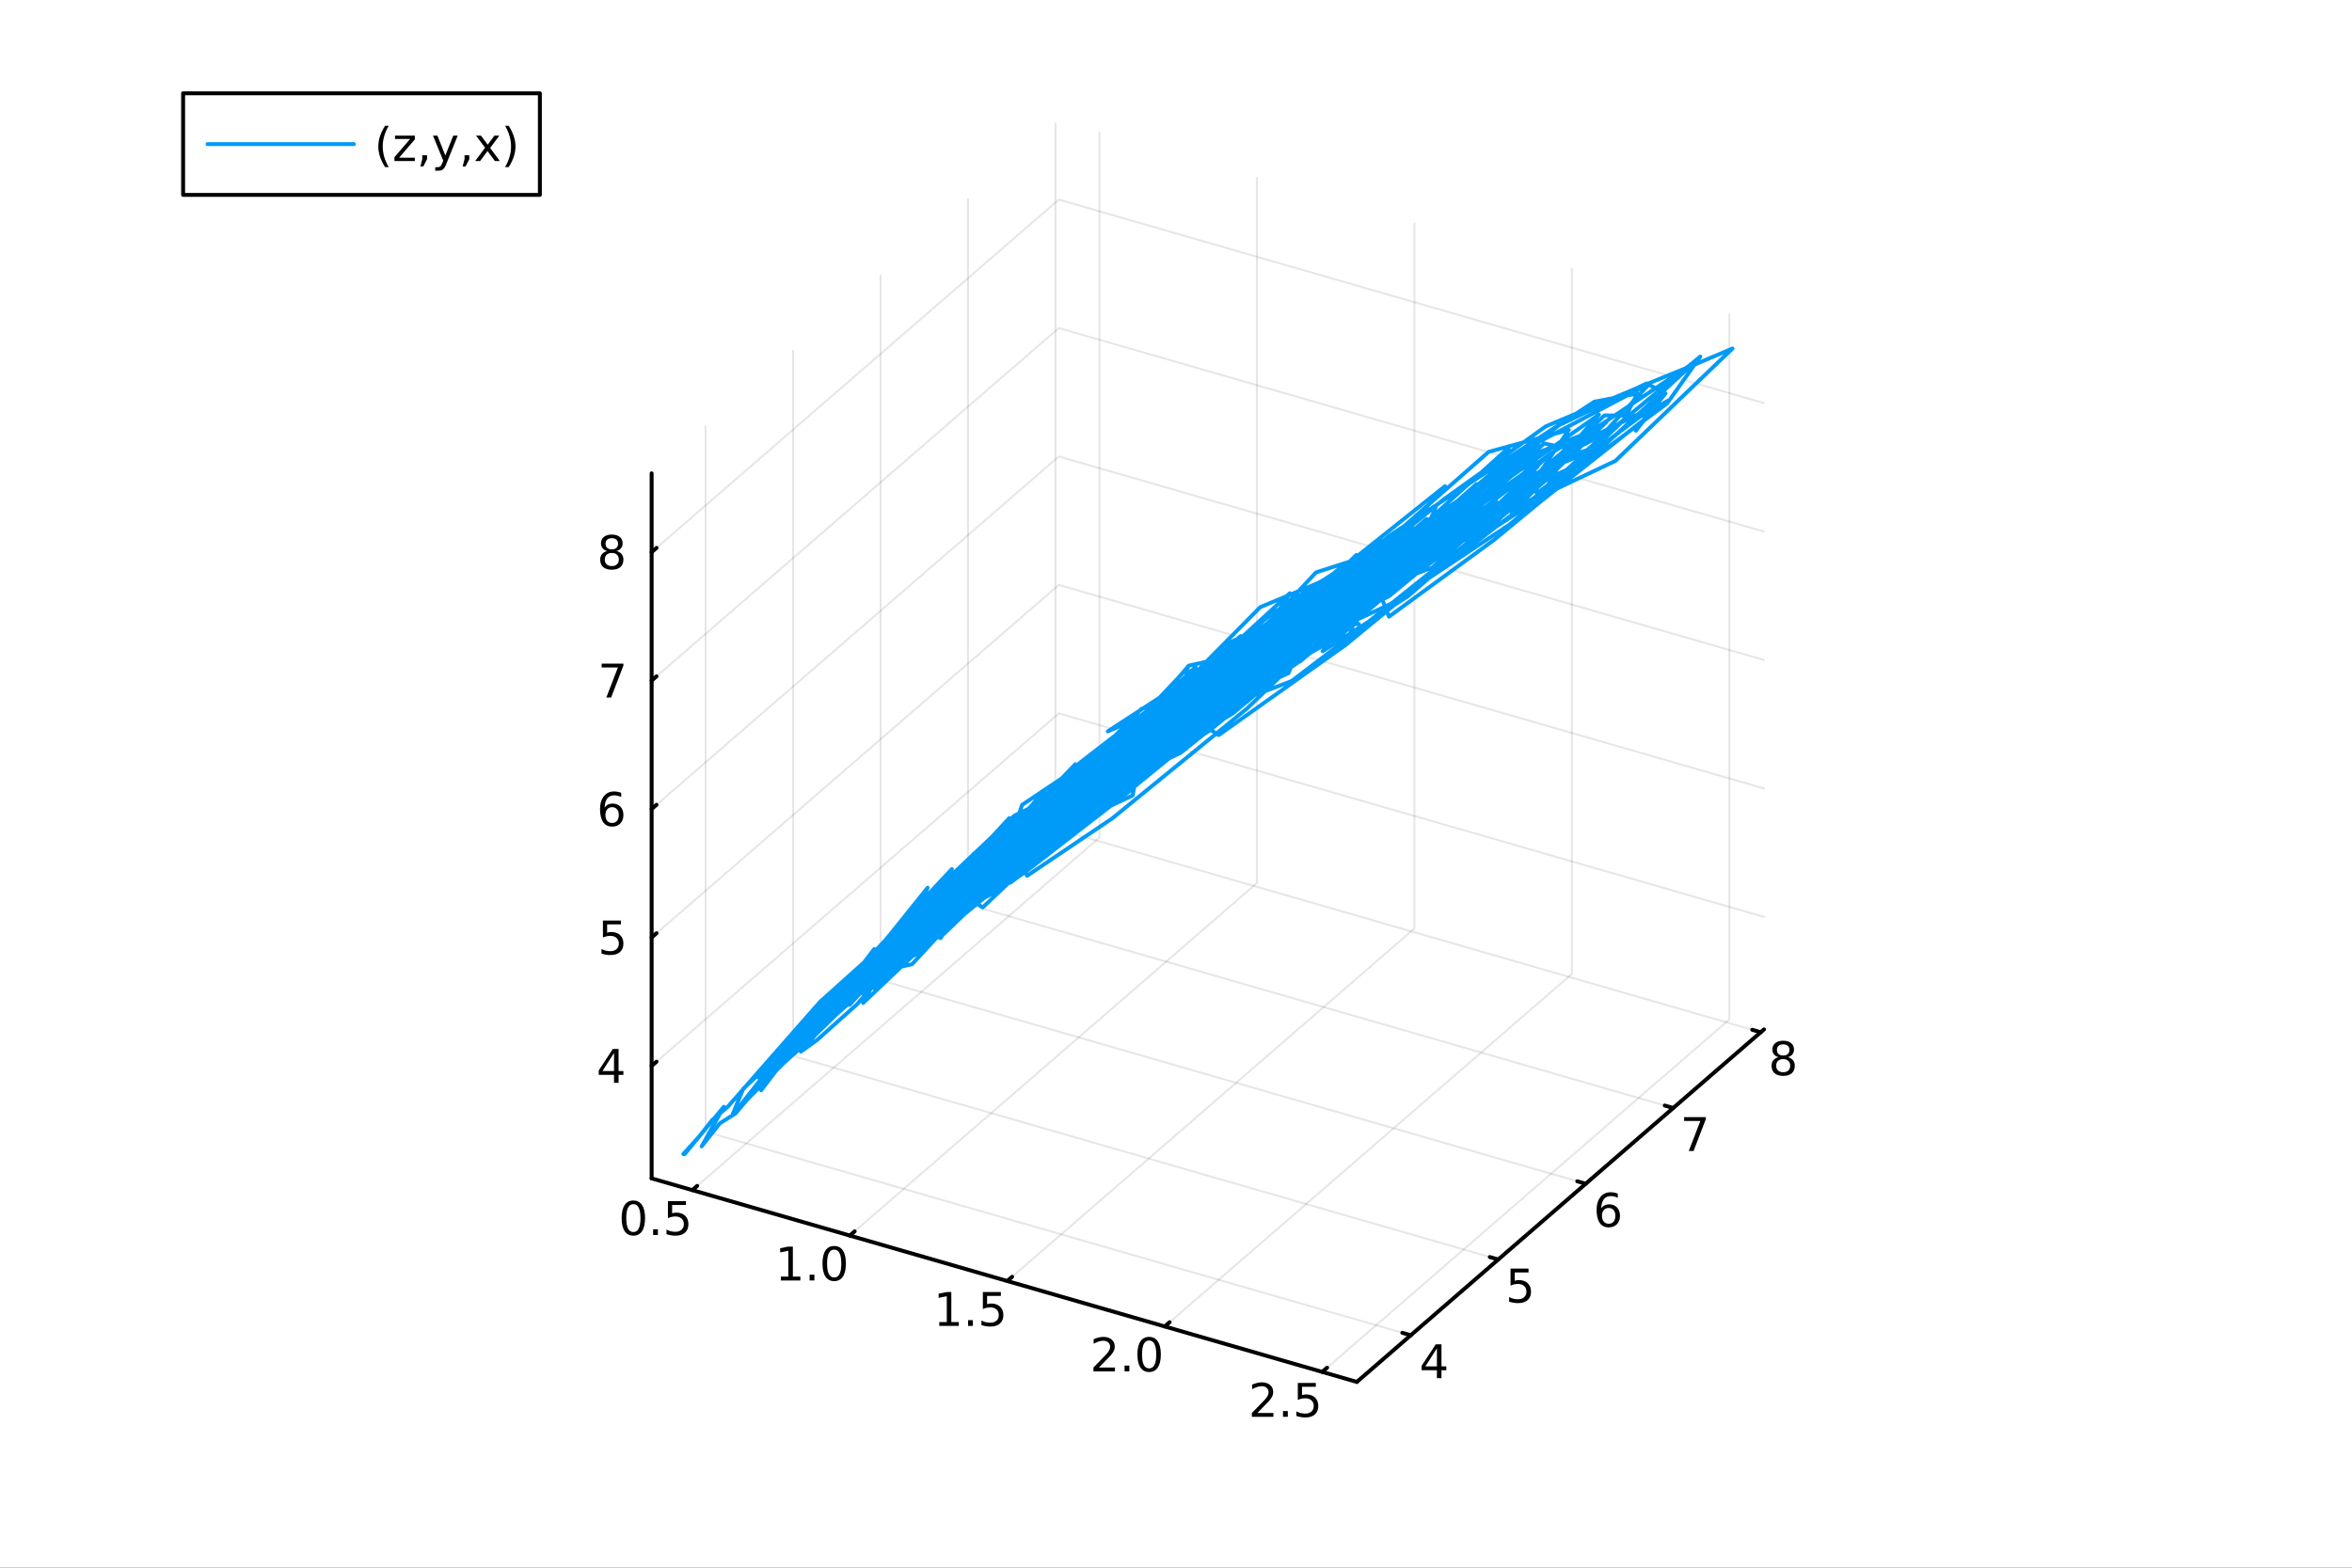 <?xml version="1.0" encoding="utf-8"?>
<svg xmlns="http://www.w3.org/2000/svg" xmlns:xlink="http://www.w3.org/1999/xlink" width="600" height="400" viewBox="0 0 2400 1600">
<rect x="0" y="0" width="2400" height="1600" fill="#333333" stroke="none"/>
<defs>
  <clipPath id="clip530">
    <rect x="0" y="0" width="2400" height="1600"/>
  </clipPath>
</defs>
<path clip-path="url(#clip530)" d="M0 1600 L2400 1600 L2400 0 L0 0  Z" fill="#ffffff" fill-rule="evenodd" fill-opacity="1"/>
<defs>
  <clipPath id="clip531">
    <rect x="480" y="0" width="1681" height="1600"/>
  </clipPath>
</defs>
<defs>
  <clipPath id="clip532">
    <rect x="112" y="47" width="2242" height="1440"/>
  </clipPath>
</defs>
<path clip-path="url(#clip532)" d="M-765.876 2720.11 L-765.876 2410.87 L-394.786 2256.24 L247.962 2345.52 L247.962 2654.76 L-123.128 2809.39 L-765.876 2720.11  Z" fill="#ffffff" fill-rule="evenodd" fill-opacity="1"/>
<polyline clip-path="url(#clip532)" style="stroke:#000000; stroke-linecap:round; stroke-linejoin:round; stroke-width:2; stroke-opacity:0.1; fill:none" points="706.425,1214.66 1121.89,854.858 1121.89,135.256 "/>
<polyline clip-path="url(#clip532)" style="stroke:#000000; stroke-linecap:round; stroke-linejoin:round; stroke-width:2; stroke-opacity:0.1; fill:none" points="867.112,1261.05 1282.57,901.245 1282.57,181.643 "/>
<polyline clip-path="url(#clip532)" style="stroke:#000000; stroke-linecap:round; stroke-linejoin:round; stroke-width:2; stroke-opacity:0.1; fill:none" points="1027.8,1307.43 1443.26,947.631 1443.26,228.029 "/>
<polyline clip-path="url(#clip532)" style="stroke:#000000; stroke-linecap:round; stroke-linejoin:round; stroke-width:2; stroke-opacity:0.1; fill:none" points="1188.49,1353.82 1603.95,994.017 1603.95,274.415 "/>
<polyline clip-path="url(#clip532)" style="stroke:#000000; stroke-linecap:round; stroke-linejoin:round; stroke-width:2; stroke-opacity:0.1; fill:none" points="1349.17,1400.2 1764.64,1040.4 1764.64,320.802 "/>
<polyline clip-path="url(#clip532)" style="stroke:#000000; stroke-linecap:round; stroke-linejoin:round; stroke-width:2; stroke-opacity:0.1; fill:none" points="1439.56,1362.76 719.961,1155.03 719.961,435.425 "/>
<polyline clip-path="url(#clip532)" style="stroke:#000000; stroke-linecap:round; stroke-linejoin:round; stroke-width:2; stroke-opacity:0.1; fill:none" points="1528.84,1285.45 809.233,1077.72 809.233,358.114 "/>
<polyline clip-path="url(#clip532)" style="stroke:#000000; stroke-linecap:round; stroke-linejoin:round; stroke-width:2; stroke-opacity:0.1; fill:none" points="1618.11,1208.13 898.505,1000.4 898.505,280.802 "/>
<polyline clip-path="url(#clip532)" style="stroke:#000000; stroke-linecap:round; stroke-linejoin:round; stroke-width:2; stroke-opacity:0.1; fill:none" points="1707.38,1130.82 987.777,923.092 987.777,203.49 "/>
<polyline clip-path="url(#clip532)" style="stroke:#000000; stroke-linecap:round; stroke-linejoin:round; stroke-width:2; stroke-opacity:0.1; fill:none" points="1796.65,1053.51 1077.05,845.781 1077.05,126.179 "/>
<polyline clip-path="url(#clip532)" style="stroke:#000000; stroke-linecap:round; stroke-linejoin:round; stroke-width:2; stroke-opacity:0.1; fill:none" points="664.934,1087.88 1080.4,728.074 1800,935.805 "/>
<polyline clip-path="url(#clip532)" style="stroke:#000000; stroke-linecap:round; stroke-linejoin:round; stroke-width:2; stroke-opacity:0.1; fill:none" points="664.934,956.781 1080.4,596.98 1800,804.711 "/>
<polyline clip-path="url(#clip532)" style="stroke:#000000; stroke-linecap:round; stroke-linejoin:round; stroke-width:2; stroke-opacity:0.1; fill:none" points="664.934,825.687 1080.4,465.886 1800,673.618 "/>
<polyline clip-path="url(#clip532)" style="stroke:#000000; stroke-linecap:round; stroke-linejoin:round; stroke-width:2; stroke-opacity:0.1; fill:none" points="664.934,694.594 1080.4,334.793 1800,542.524 "/>
<polyline clip-path="url(#clip532)" style="stroke:#000000; stroke-linecap:round; stroke-linejoin:round; stroke-width:2; stroke-opacity:0.1; fill:none" points="664.934,563.5 1080.4,203.699 1800,411.43 "/>
<polyline clip-path="url(#clip530)" style="stroke:#000000; stroke-linecap:round; stroke-linejoin:round; stroke-width:4; stroke-opacity:1; fill:none" points="664.934,1202.68 1384.54,1410.41 "/>
<polyline clip-path="url(#clip530)" style="stroke:#000000; stroke-linecap:round; stroke-linejoin:round; stroke-width:4; stroke-opacity:1; fill:none" points="706.425,1214.66 711.411,1210.34 "/>
<polyline clip-path="url(#clip530)" style="stroke:#000000; stroke-linecap:round; stroke-linejoin:round; stroke-width:4; stroke-opacity:1; fill:none" points="867.112,1261.05 872.098,1256.73 "/>
<polyline clip-path="url(#clip530)" style="stroke:#000000; stroke-linecap:round; stroke-linejoin:round; stroke-width:4; stroke-opacity:1; fill:none" points="1027.8,1307.43 1032.78,1303.11 "/>
<polyline clip-path="url(#clip530)" style="stroke:#000000; stroke-linecap:round; stroke-linejoin:round; stroke-width:4; stroke-opacity:1; fill:none" points="1188.49,1353.82 1193.47,1349.5 "/>
<polyline clip-path="url(#clip530)" style="stroke:#000000; stroke-linecap:round; stroke-linejoin:round; stroke-width:4; stroke-opacity:1; fill:none" points="1349.17,1400.2 1354.16,1395.89 "/>
<path clip-path="url(#clip530)" d="M646.283 1228.98 Q642.672 1228.98 640.843 1232.55 Q639.037 1236.09 639.037 1243.22 Q639.037 1250.33 640.843 1253.89 Q642.672 1257.43 646.283 1257.43 Q649.917 1257.43 651.723 1253.89 Q653.551 1250.33 653.551 1243.22 Q653.551 1236.09 651.723 1232.55 Q649.917 1228.98 646.283 1228.98 M646.283 1225.28 Q652.093 1225.28 655.148 1229.89 Q658.227 1234.47 658.227 1243.22 Q658.227 1251.95 655.148 1256.55 Q652.093 1261.14 646.283 1261.14 Q640.473 1261.14 637.394 1256.55 Q634.338 1251.95 634.338 1243.22 Q634.338 1234.47 637.394 1229.89 Q640.473 1225.28 646.283 1225.28 Z" fill="#000000" fill-rule="nonzero" fill-opacity="1" /><path clip-path="url(#clip530)" d="M666.445 1254.59 L671.329 1254.59 L671.329 1260.47 L666.445 1260.47 L666.445 1254.59 Z" fill="#000000" fill-rule="nonzero" fill-opacity="1" /><path clip-path="url(#clip530)" d="M681.56 1225.91 L699.917 1225.91 L699.917 1229.84 L685.843 1229.84 L685.843 1238.31 Q686.861 1237.97 687.88 1237.8 Q688.898 1237.62 689.917 1237.62 Q695.704 1237.62 699.083 1240.79 Q702.463 1243.96 702.463 1249.38 Q702.463 1254.96 698.991 1258.06 Q695.519 1261.14 689.199 1261.14 Q687.023 1261.14 684.755 1260.77 Q682.509 1260.4 680.102 1259.66 L680.102 1254.96 Q682.185 1256.09 684.408 1256.65 Q686.63 1257.2 689.107 1257.2 Q693.111 1257.2 695.449 1255.09 Q697.787 1252.99 697.787 1249.38 Q697.787 1245.77 695.449 1243.66 Q693.111 1241.55 689.107 1241.55 Q687.232 1241.55 685.357 1241.97 Q683.505 1242.39 681.56 1243.27 L681.56 1225.91 Z" fill="#000000" fill-rule="nonzero" fill-opacity="1" /><path clip-path="url(#clip530)" d="M796.785 1302.92 L804.424 1302.92 L804.424 1276.55 L796.113 1278.22 L796.113 1273.96 L804.377 1272.29 L809.053 1272.29 L809.053 1302.92 L816.692 1302.92 L816.692 1306.85 L796.785 1306.85 L796.785 1302.92 Z" fill="#000000" fill-rule="nonzero" fill-opacity="1" /><path clip-path="url(#clip530)" d="M826.136 1300.97 L831.021 1300.97 L831.021 1306.85 L826.136 1306.85 L826.136 1300.97 Z" fill="#000000" fill-rule="nonzero" fill-opacity="1" /><path clip-path="url(#clip530)" d="M851.206 1275.37 Q847.595 1275.37 845.766 1278.94 Q843.96 1282.48 843.96 1289.61 Q843.96 1296.71 845.766 1300.28 Q847.595 1303.82 851.206 1303.82 Q854.84 1303.82 856.645 1300.28 Q858.474 1296.71 858.474 1289.61 Q858.474 1282.48 856.645 1278.94 Q854.84 1275.37 851.206 1275.37 M851.206 1271.67 Q857.016 1271.67 860.071 1276.27 Q863.15 1280.86 863.15 1289.61 Q863.15 1298.33 860.071 1302.94 Q857.016 1307.52 851.206 1307.52 Q845.396 1307.52 842.317 1302.94 Q839.261 1298.33 839.261 1289.61 Q839.261 1280.86 842.317 1276.27 Q845.396 1271.67 851.206 1271.67 Z" fill="#000000" fill-rule="nonzero" fill-opacity="1" /><path clip-path="url(#clip530)" d="M958.467 1349.3 L966.106 1349.3 L966.106 1322.94 L957.796 1324.6 L957.796 1320.34 L966.06 1318.68 L970.736 1318.68 L970.736 1349.3 L978.374 1349.3 L978.374 1353.24 L958.467 1353.24 L958.467 1349.3 Z" fill="#000000" fill-rule="nonzero" fill-opacity="1" /><path clip-path="url(#clip530)" d="M987.819 1347.36 L992.703 1347.36 L992.703 1353.24 L987.819 1353.24 L987.819 1347.36 Z" fill="#000000" fill-rule="nonzero" fill-opacity="1" /><path clip-path="url(#clip530)" d="M1002.93 1318.68 L1021.29 1318.68 L1021.29 1322.61 L1007.22 1322.61 L1007.22 1331.09 Q1008.24 1330.74 1009.25 1330.58 Q1010.27 1330.39 1011.29 1330.39 Q1017.08 1330.39 1020.46 1333.56 Q1023.84 1336.73 1023.84 1342.15 Q1023.84 1347.73 1020.36 1350.83 Q1016.89 1353.91 1010.57 1353.91 Q1008.4 1353.91 1006.13 1353.54 Q1003.88 1353.17 1001.48 1352.43 L1001.48 1347.73 Q1003.56 1348.86 1005.78 1349.42 Q1008 1349.97 1010.48 1349.97 Q1014.49 1349.97 1016.82 1347.87 Q1019.16 1345.76 1019.16 1342.15 Q1019.16 1338.54 1016.82 1336.43 Q1014.49 1334.33 1010.48 1334.33 Q1008.61 1334.33 1006.73 1334.74 Q1004.88 1335.16 1002.93 1336.04 L1002.93 1318.68 Z" fill="#000000" fill-rule="nonzero" fill-opacity="1" /><path clip-path="url(#clip530)" d="M1121.38 1395.69 L1137.7 1395.69 L1137.7 1399.62 L1115.75 1399.62 L1115.75 1395.69 Q1118.41 1392.93 1123 1388.3 Q1127.6 1383.65 1128.78 1382.31 Q1131.03 1379.79 1131.91 1378.05 Q1132.81 1376.29 1132.81 1374.6 Q1132.81 1371.85 1130.87 1370.11 Q1128.95 1368.37 1125.84 1368.37 Q1123.64 1368.37 1121.19 1369.14 Q1118.76 1369.9 1115.98 1371.45 L1115.98 1366.73 Q1118.81 1365.6 1121.26 1365.02 Q1123.71 1364.44 1125.75 1364.44 Q1131.12 1364.44 1134.32 1367.12 Q1137.51 1369.81 1137.51 1374.3 Q1137.51 1376.43 1136.7 1378.35 Q1135.91 1380.25 1133.81 1382.84 Q1133.23 1383.51 1130.13 1386.73 Q1127.02 1389.93 1121.38 1395.69 Z" fill="#000000" fill-rule="nonzero" fill-opacity="1" /><path clip-path="url(#clip530)" d="M1147.51 1393.74 L1152.39 1393.74 L1152.39 1399.62 L1147.51 1399.62 L1147.51 1393.74 Z" fill="#000000" fill-rule="nonzero" fill-opacity="1" /><path clip-path="url(#clip530)" d="M1172.58 1368.14 Q1168.97 1368.14 1167.14 1371.71 Q1165.33 1375.25 1165.33 1382.38 Q1165.33 1389.49 1167.14 1393.05 Q1168.97 1396.59 1172.58 1396.59 Q1176.21 1396.59 1178.02 1393.05 Q1179.85 1389.49 1179.85 1382.38 Q1179.85 1375.25 1178.02 1371.71 Q1176.21 1368.14 1172.58 1368.14 M1172.58 1364.44 Q1178.39 1364.44 1181.45 1369.05 Q1184.52 1373.63 1184.52 1382.38 Q1184.52 1391.11 1181.45 1395.71 Q1178.39 1400.3 1172.58 1400.3 Q1166.77 1400.3 1163.69 1395.71 Q1160.64 1391.11 1160.64 1382.38 Q1160.64 1373.63 1163.69 1369.05 Q1166.77 1364.44 1172.58 1364.44 Z" fill="#000000" fill-rule="nonzero" fill-opacity="1" /><path clip-path="url(#clip530)" d="M1283.06 1442.08 L1299.38 1442.08 L1299.38 1446.01 L1277.43 1446.01 L1277.43 1442.08 Q1280.1 1439.32 1284.68 1434.69 Q1289.29 1430.04 1290.47 1428.7 Q1292.71 1426.17 1293.59 1424.44 Q1294.49 1422.68 1294.49 1420.99 Q1294.49 1418.23 1292.55 1416.5 Q1290.63 1414.76 1287.53 1414.76 Q1285.33 1414.76 1282.87 1415.52 Q1280.44 1416.29 1277.67 1417.84 L1277.67 1413.12 Q1280.49 1411.98 1282.94 1411.4 Q1285.4 1410.83 1287.43 1410.83 Q1292.8 1410.83 1296 1413.51 Q1299.19 1416.2 1299.19 1420.69 Q1299.19 1422.82 1298.38 1424.74 Q1297.6 1426.64 1295.49 1429.23 Q1294.91 1429.9 1291.81 1433.12 Q1288.71 1436.31 1283.06 1442.08 Z" fill="#000000" fill-rule="nonzero" fill-opacity="1" /><path clip-path="url(#clip530)" d="M1309.19 1440.13 L1314.08 1440.13 L1314.08 1446.01 L1309.19 1446.01 L1309.19 1440.13 Z" fill="#000000" fill-rule="nonzero" fill-opacity="1" /><path clip-path="url(#clip530)" d="M1324.31 1411.45 L1342.66 1411.45 L1342.66 1415.39 L1328.59 1415.39 L1328.59 1423.86 Q1329.61 1423.51 1330.63 1423.35 Q1331.65 1423.16 1332.66 1423.16 Q1338.45 1423.16 1341.83 1426.33 Q1345.21 1429.51 1345.21 1434.92 Q1345.21 1440.5 1341.74 1443.6 Q1338.27 1446.68 1331.95 1446.68 Q1329.77 1446.68 1327.5 1446.31 Q1325.26 1445.94 1322.85 1445.2 L1322.85 1440.5 Q1324.93 1441.64 1327.16 1442.19 Q1329.38 1442.75 1331.85 1442.75 Q1335.86 1442.75 1338.2 1440.64 Q1340.54 1438.53 1340.54 1434.92 Q1340.54 1431.31 1338.2 1429.21 Q1335.86 1427.1 1331.85 1427.1 Q1329.98 1427.1 1328.1 1427.52 Q1326.25 1427.93 1324.31 1428.81 L1324.31 1411.45 Z" fill="#000000" fill-rule="nonzero" fill-opacity="1" /><polyline clip-path="url(#clip530)" style="stroke:#000000; stroke-linecap:round; stroke-linejoin:round; stroke-width:4; stroke-opacity:1; fill:none" points="1384.54,1410.41 1800,1050.61 "/>
<polyline clip-path="url(#clip530)" style="stroke:#000000; stroke-linecap:round; stroke-linejoin:round; stroke-width:4; stroke-opacity:1; fill:none" points="1439.56,1362.76 1430.93,1360.27 "/>
<polyline clip-path="url(#clip530)" style="stroke:#000000; stroke-linecap:round; stroke-linejoin:round; stroke-width:4; stroke-opacity:1; fill:none" points="1528.84,1285.45 1520.2,1282.95 "/>
<polyline clip-path="url(#clip530)" style="stroke:#000000; stroke-linecap:round; stroke-linejoin:round; stroke-width:4; stroke-opacity:1; fill:none" points="1618.11,1208.13 1609.47,1205.64 "/>
<polyline clip-path="url(#clip530)" style="stroke:#000000; stroke-linecap:round; stroke-linejoin:round; stroke-width:4; stroke-opacity:1; fill:none" points="1707.38,1130.82 1698.74,1128.33 "/>
<polyline clip-path="url(#clip530)" style="stroke:#000000; stroke-linecap:round; stroke-linejoin:round; stroke-width:4; stroke-opacity:1; fill:none" points="1796.65,1053.51 1788.02,1051.02 "/>
<path clip-path="url(#clip530)" d="M1466.24 1376.14 L1454.44 1394.59 L1466.24 1394.59 L1466.24 1376.14 M1465.02 1372.06 L1470.89 1372.06 L1470.89 1394.59 L1475.83 1394.59 L1475.83 1398.47 L1470.89 1398.47 L1470.89 1406.62 L1466.24 1406.62 L1466.24 1398.47 L1450.64 1398.47 L1450.64 1393.96 L1465.02 1372.06 Z" fill="#000000" fill-rule="nonzero" fill-opacity="1" /><path clip-path="url(#clip530)" d="M1541.37 1294.75 L1559.73 1294.75 L1559.73 1298.69 L1545.65 1298.69 L1545.65 1307.16 Q1546.67 1306.81 1547.69 1306.65 Q1548.71 1306.46 1549.73 1306.46 Q1555.51 1306.46 1558.89 1309.64 Q1562.27 1312.81 1562.27 1318.22 Q1562.27 1323.8 1558.8 1326.9 Q1555.33 1329.98 1549.01 1329.98 Q1546.83 1329.98 1544.56 1329.61 Q1542.32 1329.24 1539.91 1328.5 L1539.91 1323.8 Q1542 1324.94 1544.22 1325.49 Q1546.44 1326.05 1548.92 1326.05 Q1552.92 1326.05 1555.26 1323.94 Q1557.6 1321.83 1557.6 1318.22 Q1557.6 1314.61 1555.26 1312.51 Q1552.92 1310.4 1548.92 1310.4 Q1547.04 1310.4 1545.17 1310.82 Q1543.31 1311.23 1541.37 1312.11 L1541.37 1294.75 Z" fill="#000000" fill-rule="nonzero" fill-opacity="1" /><path clip-path="url(#clip530)" d="M1641.52 1232.86 Q1638.37 1232.86 1636.52 1235.01 Q1634.69 1237.16 1634.69 1240.91 Q1634.69 1244.64 1636.52 1246.81 Q1638.37 1248.97 1641.52 1248.97 Q1644.67 1248.97 1646.5 1246.81 Q1648.35 1244.64 1648.35 1240.91 Q1648.35 1237.16 1646.5 1235.01 Q1644.67 1232.86 1641.52 1232.86 M1650.8 1218.2 L1650.8 1222.46 Q1649.04 1221.63 1647.24 1221.19 Q1645.46 1220.75 1643.7 1220.75 Q1639.07 1220.75 1636.61 1223.87 Q1634.18 1227 1633.84 1233.32 Q1635.2 1231.31 1637.26 1230.24 Q1639.32 1229.15 1641.8 1229.15 Q1647.01 1229.15 1650.02 1232.32 Q1653.05 1235.47 1653.05 1240.91 Q1653.05 1246.24 1649.9 1249.45 Q1646.75 1252.67 1641.52 1252.67 Q1635.53 1252.67 1632.36 1248.09 Q1629.18 1243.48 1629.18 1234.75 Q1629.18 1226.56 1633.07 1221.7 Q1636.96 1216.81 1643.51 1216.81 Q1645.27 1216.81 1647.05 1217.16 Q1648.86 1217.51 1650.8 1218.2 Z" fill="#000000" fill-rule="nonzero" fill-opacity="1" /><path clip-path="url(#clip530)" d="M1718.46 1140.13 L1740.68 1140.13 L1740.68 1142.12 L1728.13 1174.69 L1723.25 1174.69 L1735.05 1144.06 L1718.46 1144.06 L1718.46 1140.13 Z" fill="#000000" fill-rule="nonzero" fill-opacity="1" /><path clip-path="url(#clip530)" d="M1819.58 1080.96 Q1816.25 1080.96 1814.32 1082.75 Q1812.43 1084.53 1812.43 1087.65 Q1812.43 1090.78 1814.32 1092.56 Q1816.25 1094.34 1819.58 1094.34 Q1822.91 1094.34 1824.83 1092.56 Q1826.76 1090.76 1826.76 1087.65 Q1826.76 1084.53 1824.83 1082.75 Q1822.94 1080.96 1819.58 1080.96 M1814.9 1078.97 Q1811.89 1078.23 1810.2 1076.17 Q1808.54 1074.11 1808.54 1071.15 Q1808.54 1067.01 1811.48 1064.6 Q1814.44 1062.19 1819.58 1062.19 Q1824.74 1062.19 1827.68 1064.6 Q1830.62 1067.01 1830.62 1071.15 Q1830.62 1074.11 1828.93 1076.17 Q1827.26 1078.23 1824.28 1078.97 Q1827.66 1079.76 1829.53 1082.05 Q1831.43 1084.34 1831.43 1087.65 Q1831.43 1092.68 1828.35 1095.36 Q1825.3 1098.05 1819.58 1098.05 Q1813.86 1098.05 1810.78 1095.36 Q1807.73 1092.68 1807.73 1087.65 Q1807.73 1084.34 1809.63 1082.05 Q1811.52 1079.76 1814.9 1078.97 M1813.19 1071.59 Q1813.19 1074.27 1814.86 1075.78 Q1816.55 1077.28 1819.58 1077.28 Q1822.59 1077.28 1824.28 1075.78 Q1825.99 1074.27 1825.99 1071.59 Q1825.99 1068.9 1824.28 1067.4 Q1822.59 1065.89 1819.58 1065.89 Q1816.55 1065.89 1814.86 1067.4 Q1813.19 1068.9 1813.19 1071.59 Z" fill="#000000" fill-rule="nonzero" fill-opacity="1" /><polyline clip-path="url(#clip530)" style="stroke:#000000; stroke-linecap:round; stroke-linejoin:round; stroke-width:4; stroke-opacity:1; fill:none" points="664.934,1202.68 664.934,483.08 "/>
<polyline clip-path="url(#clip530)" style="stroke:#000000; stroke-linecap:round; stroke-linejoin:round; stroke-width:4; stroke-opacity:1; fill:none" points="664.934,1087.88 669.92,1083.56 "/>
<polyline clip-path="url(#clip530)" style="stroke:#000000; stroke-linecap:round; stroke-linejoin:round; stroke-width:4; stroke-opacity:1; fill:none" points="664.934,956.781 669.92,952.464 "/>
<polyline clip-path="url(#clip530)" style="stroke:#000000; stroke-linecap:round; stroke-linejoin:round; stroke-width:4; stroke-opacity:1; fill:none" points="664.934,825.687 669.92,821.37 "/>
<polyline clip-path="url(#clip530)" style="stroke:#000000; stroke-linecap:round; stroke-linejoin:round; stroke-width:4; stroke-opacity:1; fill:none" points="664.934,694.594 669.92,690.276 "/>
<polyline clip-path="url(#clip530)" style="stroke:#000000; stroke-linecap:round; stroke-linejoin:round; stroke-width:4; stroke-opacity:1; fill:none" points="664.934,563.5 669.92,559.182 "/>
<path clip-path="url(#clip530)" d="M626.551 1074.67 L614.746 1093.12 L626.551 1093.12 L626.551 1074.67 M625.324 1070.6 L631.204 1070.6 L631.204 1093.12 L636.134 1093.12 L636.134 1097.01 L631.204 1097.01 L631.204 1105.16 L626.551 1105.16 L626.551 1097.01 L610.949 1097.01 L610.949 1092.49 L625.324 1070.6 Z" fill="#000000" fill-rule="nonzero" fill-opacity="1" /><path clip-path="url(#clip530)" d="M615.232 939.501 L633.588 939.501 L633.588 943.436 L619.514 943.436 L619.514 951.909 Q620.533 951.561 621.551 951.399 Q622.57 951.214 623.588 951.214 Q629.375 951.214 632.755 954.385 Q636.134 957.557 636.134 962.973 Q636.134 968.552 632.662 971.654 Q629.19 974.733 622.871 974.733 Q620.695 974.733 618.426 974.362 Q616.181 973.992 613.773 973.251 L613.773 968.552 Q615.857 969.686 618.079 970.242 Q620.301 970.797 622.778 970.797 Q626.783 970.797 629.121 968.691 Q631.459 966.584 631.459 962.973 Q631.459 959.362 629.121 957.256 Q626.783 955.149 622.778 955.149 Q620.903 955.149 619.028 955.566 Q617.176 955.983 615.232 956.862 L615.232 939.501 Z" fill="#000000" fill-rule="nonzero" fill-opacity="1" /><path clip-path="url(#clip530)" d="M624.607 823.824 Q621.459 823.824 619.607 825.977 Q617.778 828.129 617.778 831.879 Q617.778 835.606 619.607 837.782 Q621.459 839.935 624.607 839.935 Q627.755 839.935 629.584 837.782 Q631.435 835.606 631.435 831.879 Q631.435 828.129 629.584 825.977 Q627.755 823.824 624.607 823.824 M633.889 809.171 L633.889 813.43 Q632.13 812.597 630.324 812.157 Q628.542 811.718 626.783 811.718 Q622.153 811.718 619.699 814.843 Q617.269 817.968 616.922 824.287 Q618.287 822.273 620.347 821.208 Q622.408 820.12 624.884 820.12 Q630.093 820.12 633.102 823.292 Q636.134 826.44 636.134 831.879 Q636.134 837.204 632.986 840.421 Q629.838 843.639 624.607 843.639 Q618.611 843.639 615.44 839.055 Q612.269 834.449 612.269 825.722 Q612.269 817.528 616.158 812.667 Q620.047 807.782 626.597 807.782 Q628.357 807.782 630.139 808.13 Q631.945 808.477 633.889 809.171 Z" fill="#000000" fill-rule="nonzero" fill-opacity="1" /><path clip-path="url(#clip530)" d="M613.912 677.314 L636.134 677.314 L636.134 679.304 L623.588 711.874 L618.704 711.874 L630.509 681.249 L613.912 681.249 L613.912 677.314 Z" fill="#000000" fill-rule="nonzero" fill-opacity="1" /><path clip-path="url(#clip530)" d="M624.283 564.368 Q620.949 564.368 619.028 566.15 Q617.13 567.932 617.13 571.057 Q617.13 574.182 619.028 575.965 Q620.949 577.747 624.283 577.747 Q627.616 577.747 629.537 575.965 Q631.459 574.159 631.459 571.057 Q631.459 567.932 629.537 566.15 Q627.639 564.368 624.283 564.368 M619.607 562.377 Q616.597 561.636 614.908 559.576 Q613.241 557.516 613.241 554.553 Q613.241 550.409 616.181 548.002 Q619.144 545.595 624.283 545.595 Q629.445 545.595 632.384 548.002 Q635.324 550.409 635.324 554.553 Q635.324 557.516 633.634 559.576 Q631.968 561.636 628.982 562.377 Q632.361 563.164 634.236 565.456 Q636.134 567.747 636.134 571.057 Q636.134 576.081 633.056 578.766 Q630 581.451 624.283 581.451 Q618.565 581.451 615.486 578.766 Q612.431 576.081 612.431 571.057 Q612.431 567.747 614.329 565.456 Q616.227 563.164 619.607 562.377 M617.894 554.993 Q617.894 557.678 619.56 559.183 Q621.25 560.687 624.283 560.687 Q627.292 560.687 628.982 559.183 Q630.695 557.678 630.695 554.993 Q630.695 552.308 628.982 550.803 Q627.292 549.298 624.283 549.298 Q621.25 549.298 619.56 550.803 Q617.894 552.308 617.894 554.993 Z" fill="#000000" fill-rule="nonzero" fill-opacity="1" /><polyline clip-path="url(#clip532)" style="stroke:#009af9; stroke-linecap:round; stroke-linejoin:round; stroke-width:4; stroke-opacity:1; fill:none" points="1011.41,890.179 1002.46,900.867 1001.76,901.452 1004.42,897.858 1010.48,890.073 1009.16,891.411 1006.51,894.325 993.423,909.961 995.61,906.65 979.825,925.41 978.272,926.292 964.374,942.325 951.774,956.386 955.684,949.564 950.46,954.307 956.071,945.22 946.256,955.375 965.663,929.163 977.339,913.449 967.159,925.161 958.853,934.022 947.215,946.558 935.251,958.662 951.639,936.269 975.718,905.563 957.657,929.104 981.094,900.087 949.001,940.069 947.557,938.391 874.703,1024.85 833.779,1061.4 817.183,1073.34 843.887,1033.22 869.397,1001.17 919.815,941.352 952.499,912.172 949.61,926.105 929.649,951.321 946.232,937.6 932.35,954.507 958.835,914.858 1004.57,869.956 993.677,896.085 1041.34,840.591 953.66,940.341 893.589,993.474 934.809,948.11 1029.93,841.539 1155.85,738.498 1225.48,681.284 1321.32,617.468 1267.31,686.423 1166.07,776.194 1126.67,803.385 1092.43,818.301 1116.3,801.846 1105.5,795.587 1024.99,881.045 1110.6,784.27 1190.73,751.297 1222.22,706.992 1327.46,608.381 1344.11,615.299 1473.14,509.678 1577.34,435.151 1672.61,395.162 1728.03,372.59 1767.87,355.68 1648.34,470.42 1579.81,502.909 1518.7,542.729 1580.06,472.762 1644.16,439.039 1578.34,497.374 1598.24,461.479 1556.96,501.571 1535.06,514.393 1461.8,579.151 1422.38,593.958 1349.3,651.515 1233.89,745.882 1177.99,780.798 1160.86,782.793 1083.88,845.732 1092.03,822.093 1078.61,830.006 1066.07,835.815 975.808,932.391 945.458,954.664 926.343,964.845 910.142,975.447 911.672,968.978 930.029,951.358 921.248,958.464 875.996,1002.71 884.096,990.664 887.772,978.567 956.62,918.015 961.405,919.888 977.724,918.317 878.545,1013.52 924.289,959.607 874.986,998.065 873.861,998.421 831.916,1046.2 909.041,963.125 974.07,906.358 1063.09,821.125 1168.15,739.484 1132.05,789.479 1216.41,712.666 1234.64,697.919 1210.35,710.666 1258.41,668.613 1337.28,610.912 1192.41,736.091 1194.43,734.168 1151.99,774.549 1175,757.081 1188.88,752.417 1096.96,815.939 1248.75,658.758 1352.26,608.939 1394.76,581.337 1358.54,632.233 1222.38,741.423 1225.46,726.175 1179.35,763.965 1216.96,714.135 1218.17,716.417 1085.44,833.682 1056.78,849.122 1012.16,886.172 966.919,939.706 990.961,901.739 987.202,905.238 999.228,888.189 1082.32,805.545 1149.12,739.743 1209.86,717.536 1302.15,643.448 1211.27,734.844 1416.31,558.901 1359.23,622.124 1315.91,666.165 1465.87,531.112 1410.69,574.596 1276.34,698.246 1435.47,566.569 1358.43,645.626 1279.14,690.648 1211.34,744.757 1251.98,692.58 1191.19,753.085 1157.25,781.132 1116.68,816.373 1099.56,816.592 1133.18,789.314 1154.15,769.615 1038.82,864.149 1032.6,855.403 1118.09,771.722 1151.27,756.24 1108.39,811.975 985.28,916.657 1010.92,883.068 1077.74,808.024 1116.45,780.331 1128.53,783.906 1099.34,811.885 1062.16,846.541 1039.43,851.777 1021.17,880.153 1030.65,858.431 945.039,937.319 913.475,957.036 1008.43,878.139 1053.72,843.923 1109.13,797.642 1139.68,772.488 1159.94,768.015 1189.33,742.224 998.705,886.776 1044.55,850.695 1084.13,810.41 1077.48,820.954 1078.91,814.266 1098.28,800.003 1060.95,845.165 1031.04,877.212 897.587,990.05 916.122,960.292 902.469,980.553 887.588,997.454 820.531,1066.13 774.898,1107.5 750.527,1136.38 734.5,1146.51 715.957,1169.99 738.579,1129.6 698.623,1177.88 697.23,1177.86 713.728,1159.66 726.571,1143.25 742.612,1129.58 836.763,1022.51 892.756,972.253 908.534,973.277 981.489,890.442 883.701,1005.89 895.053,976.354 949.801,931.274 933.353,951.029 1040.39,832.898 1022.38,863.916 1087.63,801.105 1196.11,711.73 1266.24,664.61 1291.9,653.848 1254.78,687.566 1256.01,694.104 1313.62,653.625 1526.85,479.146 1623.46,440.232 1729.79,369.225 1636.26,455.244 1574.24,480.695 1629.7,433.491 1541.38,513.977 1637.26,423.936 1676.2,424.494 1702.28,408.689 1572.57,511.454 1524.89,550.767 1417.31,629.37 1407.15,603.356 1297.03,697.128 1319.43,656.384 1368.31,601.215 1293.4,672.626 1151.82,801.833 1113.84,819.565 1046.15,877.893 1019.38,895.832 981.814,922.362 1006.76,883.216 1054.24,835.797 1040.75,858.215 1014.25,888.128 957.466,927.227 938.51,943.353 938.161,944.737 838,1041.84 840.965,1041.79 936.945,933.299 922.58,956.624 920.264,967.745 920.519,966.311 956.468,924.678 1012.85,874.559 1026.86,869.089 1054.52,853.114 1172.52,765.482 1110.38,815.605 1115.21,791.738 1143.63,769.483 995.246,917.263 971.191,920.962 1042.49,839.858 1011.61,869.834 1010.37,884.77 1011.46,876.839 1052.68,845.626 978.65,921.671 969.728,923.161 971.211,912.523 935.363,946.772 950.779,927.936 897.91,972.492 896.861,977.683 901.663,963.425 940.722,942.183 972.464,909.034 989.437,905.52 984.914,912.243 1007.1,892.249 975.655,920.079 1049.42,840.849 1073.72,820.712 976.923,901.446 1007.82,871.634 961.17,907.575 1020.81,873.721 1047.24,851.045 1025.18,868.528 1066.6,820.931 1147.35,753.276 1177.14,740.679 1150.16,773.258 1065.8,844.75 1047.77,845.476 1058.75,829.839 1061,830.01 1182.2,739.145 1222.5,706.2 1347.64,601.587 1337.09,628.063 1334.42,659.515 1304.6,681.774 1410.71,610.109 1474.57,538.325 1272.69,696.745 1176.49,775.211 1121.02,806.982 1066.31,856.173 1031.02,874.987 1139.14,763.177 1153.55,749.589 1183.4,732.751 1190.6,739.61 1306.53,657.584 1215.78,738.975 1108.18,817.641 1100.33,814.876 1081.56,829.005 1003.43,907.833 988.99,902.605 1013.09,877.582 963.246,924.815 926.434,953.255 893.248,995.734 893.432,990.093 814.699,1067.97 852.496,1017.27 774.27,1099.91 819.562,1046.99 843.901,1015.89 829.461,1045.79 819.109,1052.91 817.747,1051.39 862.969,1001.2 903.57,961.564 968.522,896.174 932.571,945.072 928.721,954.246 1038.5,845.992 1118.69,768.382 1182.05,733.009 1119.73,790.913 1141.69,775.938 1120.33,798.786 1147.96,784.282 1156.9,766.074 1173.87,758.503 1343.2,604.262 1253.94,691.086 1302.81,659.066 1362.21,589.308 1393.44,600.841 1365.22,608.746 1278.56,693.263 1242.57,716.265 1286.08,666.246 1328.74,644.3 1340.99,645.572 1257.44,717.14 1164.89,784.124 1158.68,766.133 1133.86,791.318 1136.06,791.692 1134.18,781.684 1092.83,824.916 1031.39,883.293 1026.07,875.553 941.369,956.085 946.383,936.465 951.181,932.173 862.607,1022.49 863.711,1010.45 840.779,1034.27 802.766,1076.27 835.912,1036.05 901.427,978.135 920.362,951.815 871.235,1007.42 813.025,1066.19 801.07,1078.46 781.148,1103.79 844.305,1023.52 860.916,1021.55 853.471,1028.41 838.032,1040.46 875.163,998.481 932.784,939.506 918.278,968.63 961.508,924.16 936.985,946.745 959.72,957.458 976.556,932.24 958.032,947.865 951.074,945.276 942.309,963.854 945.557,948.373 910.797,972.773 976.288,902.206 956.335,929.378 945.089,948.587 878.692,1007.74 981.219,887.615 1017.07,871.544 985.113,904.589 1103.77,779.017 1152.69,763.319 1200.58,721.947 1296.64,637.752 1214.82,729.634 1053.36,880.238 1053.79,859.036 1057.12,837.853 1042.13,865.648 961.792,943.43 961.585,929.928 1010.6,874.432 952.188,940.071 971.478,910.911 1098.95,795.756 1266.02,649.147 1128.4,786.487 1138.2,769.761 1205.38,716.619 1370.38,577.134 1455.77,535.417 1464.2,527.873 1488.08,530.159 1578.65,466.19 1560.82,483.116 1542.39,522.744 1639.11,430.794 1580,480.209 1560.76,494.326 1500.84,531.364 1409.78,601.519 1405.45,588.095 1324.12,667.934 1352.31,638.674 1255.46,725.665 1171.58,787.102 1256.57,677.365 1203.33,724.326 1280.41,666.866 1276.17,678.785 1286.76,656.899 1230.31,703.017 1133.53,789.023 1108.57,813.173 1143.82,776.593 1227.14,686.536 1137.42,763.044 1246.14,679.359 1214.01,733.31 1328.09,651.861 1394.21,584.614 1295.25,663.162 1213.32,731.502 1091.23,826.777 1122.46,787.105 1056.61,860.567 1133.01,786.476 1037.74,868.314 1250.9,666.424 1208.92,722.516 1184.4,752.79 1251.26,700.339 1318,644.595 1188.34,761.02 1099.54,841.607 1086.24,830.87 1068.42,853.408 1053.23,860.695 983.848,929.256 1096.43,811.023 1151.21,757.49 1022.91,878.339 1092.98,794.451 1085.56,815.343 996.777,900.151 897.09,988.537 873.76,1010.29 910.846,967.055 928.886,942.54 892.795,993.029 911.848,977.258 986.481,892.885 942.16,947.868 1047.82,838.022 1131.15,781.587 1108.59,802.384 1109.54,797.062 1137.14,762.695 1203.4,724.904 1074.07,842.288 1136.46,783.103 1164.89,791.394 1063.97,873.179 1037.28,882.552 990.449,911.283 944.39,955.555 1003.34,883.352 1039.14,856.217 1122.37,785.741 1167.86,746.773 1134.87,764.406 1029.77,874.181 1019.04,880.581 1092.11,826.896 1102.7,804.399 1113.57,775.555 1221.17,702.235 1263.75,667.269 1251.13,690.413 1331.45,619.23 1449.6,548.687 1453.96,567.569 1435.96,572.477 1465.7,556.123 1374.71,617.097 1342.26,636.456 1460.91,529.485 1455.17,565.395 1450.65,571.797 1480.93,535.019 1410.87,604.557 1575.59,452.621 1600.71,457.792 1687.64,414.777 1568.07,503.589 1566.7,482.017 1541.67,498.621 1569.09,476.141 1528.01,515.279 1428.53,592.319 1562.78,455.084 1430.87,569.605 1438.04,558.017 1498.26,512.763 1571.15,464.559 1542.75,496.364 1459.91,561.16 1440.2,574.36 1414.09,601.899 1478.89,526.556 1393.1,612.169 1309.07,672.609 1236.79,733.542 1194.98,767.242 1171.87,771.163 1055.12,872.78 1035.17,876.664 1073.95,827.089 1106.98,797.727 1316.12,605.478 1276.05,667.927 1234.14,707.347 1301.52,642.558 1227.45,712.853 1156.64,774.467 1189.57,728.382 1270.93,658.134 1334,614.152 1305.39,660.946 1157.39,793.793 1129.08,806.294 1001.62,908.873 993.136,906.112 1037.15,846.49 1000.4,887.305 1057.13,816.684 1099.31,801.716 1125.1,776.932 1187.78,720.724 1247.95,677.09 1302.53,645.52 1353.2,611.924 1346.41,617.688 1284.32,682.89 1218.05,732.892 1219.7,725.422 1243.41,702.453 1277.08,672.152 1168.2,765.078 1226.01,709.228 1342.95,584.171 1405.79,564.026 1377.8,601.888 1274.28,697.362 1274.38,677.643 1291.56,676.408 1260.93,701.098 1275.84,687.503 1273.7,683.191 1240.45,713.315 1403.04,594.536 1547.35,463.171 1683.39,391.41 1604.36,476.904 1580.13,488.046 1372.89,658.43 1243.6,750.208 1230.36,741.768 1260.64,696.737 1252.8,698.848 1350.35,604.429 1351.03,606.225 1428.94,539.231 1380.4,594.649 1455.62,529.572 1451.88,544.21 1385.87,610.368 1265.47,697.709 1159.07,788.209 1117.62,807.977 1089.31,838.185 1083.23,822.284 1015.17,893.3 963.453,941.569 907.658,989.652 867.839,1021.86 844.737,1034.88 867.299,1003.34 917.003,943.151 914.358,960.632 853.719,1032.4 935.806,941.563 937.158,939.605 928.647,954.148 1035.2,833.742 1092.7,806.226 1123.62,784.306 1072.8,837.072 1141.56,768.97 1157.26,750.939 1184.34,734.506 1227.23,701.404 1300.86,665.77 1298.43,678.929 1506.58,494.05 1351.56,642.247 1272.22,716.508 1346.5,636.2 1224.53,738.43 1151.47,790.143 1183.62,738.226 1202.29,738.639 1170.31,756.377 1128.82,791.792 996.755,906.45 931.654,958.014 926.417,958.506 994.257,883.841 1021.62,866.528 1126.46,769.787 1132.03,774.877 1097.35,808.532 1168.07,738.344 1125.45,800.163 1157.14,756.451 1104,815.971 1178.69,760.187 1148.03,772.537 1232.88,699.014 1227.14,705.025 1070.54,825.183 1173.66,733.468 1213.3,714.513 1255.96,677.969 1122.88,784.763 1051.94,851.602 997.851,889.294 1025.34,864.741 1049.6,831.813 1195.7,714.288 1298.17,634.173 1326.68,646.886 1295.11,675.106 1410.37,578.392 1514.63,504.513 1454.39,568.911 1455.85,572.435 1381.12,635.671 1312.98,681.246 1255.62,707.68 1223.61,732.194 1229.31,725.314 1251.15,693.763 1251.57,697.46 1204.55,744.958 1089.06,843.566 1074.86,836.017 1054.16,855.322 1174.29,736.599 1115.41,811.99 1141.66,769.438 1151.08,760.828 1060.89,843.269 999.888,888.888 928.361,959.134 1062.03,827.781 1181.77,734.139 1205.98,717.934 1113.33,805.316 1141.01,782.313 1150.1,781.159 1159.05,778.796 1254.35,687.741 1307.84,647.976 1114.94,804.416 1175.98,762.885 1097.63,815.01 1013.67,889.009 974.862,902.398 996.629,889.045 1100.73,789.122 1030.45,870.121 998.239,898.44 1114.28,799.831 1135.92,781.737 1112.01,800.951 1124.57,801.372 1053.96,859.998 1170.82,752.406 1244.73,701.269 1160.11,782.384 1138.45,799.476 1122.94,779.928 1226.77,703.992 1142.1,802.652 1136.98,798.708 1119.35,798.844 1158.67,755.437 1016.73,893.734 961.665,923.785 991.577,881.955 1008.15,877.066 1030.48,859.874 1004.93,890.04 1044.16,849.16 1070.03,821.33 1046.99,846.645 1080.68,815.761 1098.56,806.84 1043.03,864.466 1102.87,805.912 1246.93,679.313 1205.2,727.856 1157.15,757.758 1150.23,780.324 1015.12,881.338 1135.5,766.176 1168.16,732.23 1068.91,843.12 1129.91,809.18 1039.06,880.258 987.933,916.498 1010.71,909.387 957.704,950.288 906.14,983.77 829.142,1059.04 919.095,945.967 962.05,918.694 931.735,959.476 929.723,956.32 896.623,992.218 820.375,1055.08 873.022,996.114 808.72,1061.09 774.773,1105.09 807.764,1062.65 824.223,1054.82 822.133,1053.05 776.673,1112.78 791.403,1083.18 819.456,1049.56 793.072,1075.26 844.685,1032.92 935.291,931.139 976.1,904.392 948.85,929.473 977.662,909.486 957.232,931.767 973.275,909.135 973.425,923.978 1004.97,889.399 1068.67,836.526 1097.45,809.569 1084.19,823.342 1021.59,899.231 1014.33,893.935 1059.24,842.835 1003,881.17 1139.46,766.926 1051.31,867.616 1017.8,888.305 1011.25,891.669 1085.46,819.186 1088.57,807.808 1220.04,680.506 1220.02,696.996 1238.26,699.19 1174.97,765.358 1168.29,767.591 1114.59,822.159 1148,773.085 1070.38,854.142 1137.36,788.275 1173.38,751.945 1138.68,795.654 1207.16,762.886 1102.4,828.64 1114.48,807.518 1090.7,821.427 1164.45,747.687 1170.72,736.125 1157.67,765.321 1200.6,724.823 1121.51,812.711 1148.22,789.546 1331.27,624.037 1281,678.049 1316.8,645.432 1247.41,691.78 1160.59,769.17 1187.07,752.524 1244.31,695.728 1245.47,701.777 1296.96,667.954 1209.33,740.261 1142.07,788.02 1057.52,864.629 1159.56,768.166 1136.1,791.129 1155.72,772.035 1146.97,778.002 1164.78,763.694 1246.86,719.088 1379.3,603.643 1328.54,631.629 1315.61,635.843 1386.53,636.838 1347.68,639.204 1303.29,665.934 1274.85,695.434 1219.33,743.363 1182.31,761.636 1188.07,729.144 1215.19,713.555 1197.95,726.696 1299.61,664.93 1338.44,627.789 1238.45,724.658 1210.57,737.428 1237.38,708.436 1225.91,712.432 1276.29,672.235 1295.98,656.346 1301.38,643.61 1268.25,676.317 1198.38,737.258 1095.81,809.047 1187.98,717.75 1199.79,727.217 1229.6,706.807 1281.02,663.327 1221.18,720.369 1304.31,667.361 1258.9,706.116 1327.04,632.028 1418.6,597.544 1443.93,572.37 1396.69,602.502 1329.5,672.585 1246.19,730.411 1203.42,757.252 1199.6,740.803 1152.35,780.711 1168.66,755.615 1154.19,775.761 1111.18,806.88 1069.27,848.155 1059.07,847.352 1058.12,851.142 1037.07,866.573 1074.96,821.415 1073.54,825.043 1089.17,813.288 1043.2,856.385 1083.28,824.882 1037.49,866.465 1014.23,862.274 1033.32,849.815 1064.35,843.146 1070.44,840.143 1029.34,873.785 1078.18,828.186 1135.15,786.761 1154.12,770.216 1302.83,652.882 1416.11,559.055 1429.33,575.148 1484.42,526.837 1490.81,545.498 1481.06,555.651 1513.03,531.975 1493.48,544.296 1414.19,603.334 1366.97,645.849 1309.32,682.377 1274.81,698.974 1272.73,689.684 1156.76,798.344 1180.13,758.386 1277.22,667.748 1192.33,756.503 1189.43,737.246 1326.84,622.003 1351.75,610.572 1299.41,651.288 1299.64,677.806 1212.79,741.83 1224.13,714.914 1201.61,743.37 1146,782.136 1039.12,881.248 991.048,915.645 979.504,912.578 916.606,970.436 869.011,1017.39 906.41,972.11 938.863,940.756 994.313,877.518 1004.42,877.937 1020.45,865.169 1069.14,815.854 1119.52,781.64 1058.39,851.562 1065.26,844.568 1081,833.04 1149.25,796.988 1131.84,788.724 1228.88,742.288 1292.11,665.375 1250.57,727.344 1197.91,751.878 1209.53,732.476 1092.54,842.625 1122.41,795.351 1102.5,818.165 1084.17,824.329 1026.94,879.21 1029.36,871.014 1044.18,859.327 1212.09,681.447 1203.44,724.846 1162.72,762.078 1213.4,699.611 1190.2,729.702 1222.28,711.933 1224.04,708.519 1267.7,688.118 1293.88,661.164 1262.69,696.48 1269.71,688.752 1201.39,748.312 1183.83,758.396 1118.28,820.304 1145.1,788.947 1174.77,753.804 1089.54,831.483 1035.94,880.971 1045.87,848.61 1110.63,776.915 1054.79,851.777 1052.82,853.39 1116.63,794.262 1199.88,717.772 1167.14,761.502 1243.29,703.684 1197.02,739.431 1222.02,715.049 1117.81,798.996 1117.11,802.289 1119.02,797.572 1187.58,730.459 1233.65,703.158 1165.46,762.103 1103.63,824.165 1091.36,825.154 1080.58,829.89 1009.14,888.882 1013.93,878.429 1062.95,829.003 997.468,908.783 992.029,908.558 998.539,881.941 998.354,883.155 1036.49,857.558 1081,820.555 1065.76,839.055 1149.07,753.263 1032.09,856.762 1193.29,712.014 1178.41,732.691 1065.55,835.131 1109.02,793.933 1164.68,770.934 1139.88,780.432 1149.58,772.757 1135.25,793.431 1129.28,789.388 1084.78,824.669 1115.03,795.008 1212.96,679.401 1269.11,666.844 1275.57,674.792 1408.63,550.033 1312.88,661.653 1305.29,661.803 1273.96,675.993 1314.18,646.998 1233.79,732.699 1158.54,776.199 1194.21,731.186 1148.36,780.171 1203.69,728.224 1260.73,677.507 1290.63,654.373 1374.48,603.023 1389.36,601.546 1309.35,677.493 1335.98,635.07 1228.21,731.317 1239.5,703.067 1246.55,680.698 1370.98,602.306 1443.24,558.414 1408.08,592.338 1315.07,666.636 1394.69,576.896 1332.44,643.843 1386.23,595.92 1335.04,635.089 1256.31,700.974 1250.77,690.397 1350,609.021 1388.21,618.052 1324.96,660.863 1283.09,706.304 1309.9,673.333 1191.34,769.504 1078.63,855.099 1026.92,892.789 985.027,923.265 946.897,945.288 907.461,986.007 932.731,955.033 893.686,997.68 899.104,983.029 910.412,979.095 834.952,1050.36 940.47,917.925 970.519,910.448 1001.81,889.794 1033.55,853.599 1072.34,813.268 1128.54,771.185 1115.34,788.019 1227.32,687.037 1272.46,669.431 1263.94,686.087 1198.19,749.009 1241.55,716.075 1274.27,678.403 1338.04,645.512 1298.94,675.763 1125.39,818.634 1158.48,764.231 1176.86,741.475 1177.29,751.426 1108.19,809.28 1130.63,782.984 1145.16,769.257 1159.72,761.678 1264.41,672.107 1158.13,778.231 1160.27,766.884 1166.23,766.128 1228.39,702.644 1297.79,647.273 1276.44,682.197 1311.26,645.961 1187.19,748.099 1135.25,785.534 1187.1,734.742 1165.36,751.542 1190.88,725.109 1143.57,775.339 1213.55,723.315 1372.03,597.718 1272.34,686.551 1202.37,735.938 1183.07,748.429 1151.59,784.933 1131.35,793.488 1110.1,811.616 1137.39,781.748 1124.51,797.725 1126.87,789.403 1187.77,733.956 1304.71,625.432 1389.84,574.639 1519.02,461.202 1600.79,438.814 1553.23,508.977 1522.61,525.124 1612.55,456.562 1436.71,608.514 1349.59,664.711 1399.43,595.742 1369.14,625.088 1368.91,619.663 1350.53,628.273 1364.83,612.39 1366.91,609.227 1284.81,683.616 1172.56,771.092 1142.92,792.91 1095.23,825.836 1204.65,708.728 1157.29,766.304 1220.47,712.181 1326.45,629.783 1257.08,700.204 1141.13,802.729 1260.11,676.15 1347.19,606.769 1377.88,602.756 1302.53,681.611 1294.01,665.78 1312.38,645.652 1283.71,677.867 1349.83,619.899 1346.75,630.914 1349.6,627.144 1218.46,735.573 1285.99,659.084 1228.46,709.414 1320.28,643.044 1243.23,706.715 1216.34,709.481 1226.52,702.82 1172.08,768.417 1126.35,816.118 1138.26,776.884 1156.64,759.455 1151.98,764.041 1270.46,650.831 1237.86,704.996 1280.42,675.057 1184.81,751.069 1164.01,754.011 1177.33,758.937 1160.71,765.617 1102.32,804.682 1015.49,888.011 1063.74,845.273 1042.59,860.712 956.774,938.3 880.863,1011.16 846.241,1041.65 924.922,955.179 864.255,1001.72 842.93,1033.06 784.414,1087.83 785.578,1089.71 920.25,942.096 957.717,910.359 984.759,900.59 996.452,889.882 1047.63,854.172 1164.48,723.667 1222.57,703.139 1229.21,715.781 1159.11,785.69 1082.06,848.403 1116.51,801.592 1126.32,783.198 1129.44,785.287 1140.46,762.076 1144.71,764.347 1257.29,669.527 1271.8,676.524 1171.45,780.096 1214.06,733.31 1268.6,683.112 1244.15,715.688 1318.23,636.553 1338.86,629.38 1298.64,635.288 1316.2,629.571 1242.86,703.09 1184.68,723.629 1092.52,821.466 984.327,906.669 967.393,923.138 1003.74,876.887 1057.72,827.246 1037.84,857.257 1034.62,859.516 1057.63,839.425 1032,862.696 988.277,906.79 996.923,897.052 945.901,945.37 972.424,902.969 996.164,882.103 1053.48,830.789 1062.89,843.461 1124.18,769.708 1215.8,722.808 1213.71,715.525 1252.78,691.235 1244.91,707.787 1225.02,717.661 1172.83,769.64 1068.93,855.065 1003.32,912.855 934.795,974.069 915.712,983.333 963.971,923.118 917.513,972.1 943.423,934.148 911.655,972.1 951.295,927.775 1006.54,871.49 1006.72,881.492 945.784,942.284 966.807,919.322 981.089,905.821 1052.25,828.65 1073.1,830.303 1103.13,804.71 1050.21,857.911 1110.63,790.809 971.505,922.288 998.256,915.73 1009.04,905.785 1023.56,881.904 1044.86,848.105 930.457,930.716 950.331,914.831 959.281,909.46 989.592,884.699 1084.95,799.052 1148.39,747.916 1232.05,703.597 1272.1,675.658 1212.44,729.922 1195.24,741.117 1135.85,806.729 1071.42,853.183 1137.07,775.409 1085.53,829.572 1137.56,778.557 1152.38,768.785 1120.84,796.152 1136.57,783.045 1047.02,862.082 1063.09,834.184 1051.3,854.509 1033.4,866.848 1077.4,826.248 1134.28,755.075 1241.08,680.399 1134.13,789.251 1163.27,756.43 1041.38,862.324 1070.79,830.856 1071.17,833.704 929.563,951.929 893.506,998.023 958.842,904.54 1035.08,832.442 1075.33,812.955 1073.28,829.89 1031.64,875.513 1079.12,824.977 1102.82,798.384 1084.09,829.093 1160.75,765.982 1173.45,738.84 1286.91,650.879 1314.08,642.577 1208.01,731.804 1263.75,683.191 1405.87,575.324 1387.87,606.341 1371.2,604.404 1591.12,433.849 1680.17,391.358 1699.46,401.512 1669.19,439.595 1698.24,402.285 1540.59,535.198 1443.49,599.688 1317.92,695.138 1271.22,712.892 1315.45,654.054 1380.16,593.998 1419.39,566.733 1406.96,604.884 1338.61,660.959 1257.53,728.399 1216.03,752.892 1308.37,642.094 1334.49,630.457 1306.81,660.92 1232.01,735.609 1100.03,848.3 1031.18,900.782 1042.39,867.405 1072.17,836.468 1054.53,850.531 1107.27,804.663 1058.75,847.64 976.405,915.905 1013.37,876.805 883.501,1008.65 924.755,956.917 932.209,939.572 946.152,929.803 954.978,923.426 903.712,973.283 983.152,891.225 1067.12,812.602 1097.15,801.581 1099.63,801.977 1226.88,691.409 1206.99,729.232 1262.65,676.583 1300.11,662.628 1213.93,726.856 1296.13,653.617 1411.98,551.655 1417.96,546.625 1626.83,410.003 1670.68,401.609 1656.8,428.965 1606.35,476.645 1431.32,610.564 1371.44,638.706 1335.2,655.549 1369.33,610.061 1425.22,569.103 1372.77,611.869 1369.61,615.12 1397.89,604.357 1357.91,629.986 1421.21,565.169 1355.7,634.045 1243.47,721.001 1239.11,712.41 1241.89,689.325 1143.21,792.91 1002.73,926.16 991.594,918.472 1002.09,894.06 1053.95,836.924 1038.74,855.764 1095.5,802.035 1139.54,765.971 1137.93,781.997 1237.24,711.881 1222.91,715.614 1305.76,656.652 1295.39,660.548 1301.75,666.732 1256.9,702.654 1335.87,638.288 1284.8,687.745 1178.88,761.551 1191.09,738.848 1196.69,729.776 1059.73,857.317 1067.78,839.133 1143.3,763.806 1151.03,767.381 1100.06,810.071 1086.3,839.74 962.109,946.448 880.724,1023.62 901.776,984.346 930.922,950.45 951.313,938.581 1033.25,841.917 1090.49,815.519 1040.84,865.716 1066.42,837.011 1081.86,822.625 1164.99,750.147 1177.94,737.378 1142.57,765.754 1128.41,780.564 1151.38,769.058 1126.49,800.657 1307.42,638.423 1243.13,719.669 1202.66,755.027 1114.59,806.084 1124.87,793.496 1213.82,708.848 1217.01,717.032 1198.88,736.456 1137.53,781.84 1186.52,729.511 1193.02,735.719 1200.23,734.092 1201.95,737.954 1156.55,780.288 1052.79,881.773 1030.42,889.445 1025.12,885.734 1028.81,882.831 1000.56,903.3 946.289,954.407 993.083,890.96 1019.07,871.344 1060.71,832.671 1031.36,876.465 1073.68,825.327 1162.13,734.011 1238.3,677.828 1331.65,620.792 1411.1,569.798 1369.13,612.537 1472.78,541.892 1465.31,566.555 1304.77,689.487 1257.99,721.041 1241.29,714.622 1257.69,685.755 1198.96,742.412 1146.27,787.687 1188.68,738.806 1195.05,734.277 1328.13,627.631 1311.94,653.466 1344,624.658 1275.18,693.458 1248.89,706.708 1237.14,717.202 1235.77,703.673 1296.08,653.152 1280.37,673.766 1161.17,773.53 1173.55,763.143 1218.01,713.061 1194.59,736.913 1218.65,723.506 1148.52,789.443 1159.78,752.855 1205.98,724.037 1127.01,806.799 1207.31,729.423 1149.14,788.21 1081.26,851.932 990.926,926.489 1006.46,896.773 965.2,932.787 1020.93,866.87 1026.39,867.355 1085.84,809.246 1117.72,786.581 1114.13,793.699 1183.79,733.434 1188.01,729.424 1244.15,681.903 1254.9,683.658 1206.36,742.936 1291.22,674.673 1327.86,649.64 1391.46,590.965 1541.02,516.201 1496.15,550.254 1442.44,578.361 1322.34,669.778 1352.14,630.836 1356.83,620.466 1408.74,573.505 1504.39,511.247 1475.13,533.846 1569.8,454.709 1406.29,587.099 1298.2,677.823 1236.06,731.792 1235.28,705.517 1272.38,676.604 1161.07,776.626 1136.87,780.084 1229.85,686.984 1275.82,657.286 1351.8,615.37 1415.77,562.219 1492.57,510.61 1466.62,539.265 1631.53,423.161 1592.52,467.588 1619.09,459.584 1734.96,363.913 1701.17,411.725 1581.1,500.542 1536.24,522.916 1375.86,650.986 1388.56,617.73 1352.78,644.291 1305.79,678.057 1266.21,699.784 1205.14,749.741 1302.19,641.708 1333.39,621.587 1273.37,671.216 1426.61,552.513 1560.23,461.591 1569.63,462.507 1405.88,603.31 1344.02,650.2 1409.18,571.686 1399.51,567.963 1270.12,696.362 1236.75,731.383 1177.97,762.074 1182.68,741.604 1119.83,796.668 1218.3,714.511 1226.92,718.171 1202.58,731.189 1226.95,700.594 1327.25,611.543 1424.01,576.171 1476.57,530.382 1482.16,537.354 1470.51,563.43 1526.74,511.683 1389.26,618.218 1499.94,519.956 1489.95,522.858 1453.01,558.507 1583.01,462.311 1617.65,441.538 1571.71,480.757 1417.61,608.374 1387.6,622.977 1351.52,639.532 1442.87,551.715 1443.66,562.211 1388.89,600.426 1361.57,622.214 1324.66,658.478 1218.92,737.763 1250.34,687.115 1248.02,694.927 1250.98,688.484 1169.26,770.646 1134.08,803.73 1160.98,771.547 1149.79,783.547 1050.79,866.846 1060.25,857.905 1114.65,801.581 1104.79,793.885 1100.48,805.436 1010.93,877.828 957.969,926.075 884.552,987.253 854.888,1029.8 858.346,1014.76 888.993,989.452 871.294,1007.69 791.624,1090.66 856.865,1012.68 839.142,1028.27 971.327,886.961 956.164,917.767 964.895,905.694 1018.81,875.116 1055.88,835.925 1144.55,767.433 1082.62,834.827 1182.39,736.155 1137.26,796.858 1247.72,688.896 1292.06,653.352 1282.02,657.546 1384.83,608.297 1449.98,550.778 1524.04,497.704 1497.82,536.407 1438.32,565.434 1441.2,558.945 1435.78,565.905 1272.73,722.891 1134.89,835.329 1048.03,893.835 1040.86,876.087 1026.68,881.472 1036.72,861.757 1026.45,877.095 1041.2,846.621 1059.86,829.239 1039.51,852.962 1030.52,872.573 1036.8,866.735 977.809,911.229 899.062,990.192 870.133,1017.44 877.743,999.507 989.239,884.109 1038.63,854.767 1123.82,773.978 1187.37,736.253 1183.52,748.592 1163.27,765.533 1089.74,828.909 1021.22,900.437 917.583,981.537 959.647,925.874 984.92,898.475 966.688,919.292 1046.62,836.952 1074.3,814.381 1119.15,779.441 1230.35,686.791 1238.84,699.812 1267.54,680.474 1301.93,655.95 1324.33,650.916 1255.14,696.097 1281.07,683.509 1243.46,702.918 1293.71,661.825 1263.96,683.455 1231.11,725.852 1202.41,737.68 1158.73,774.754 1218.96,725.872 1237.91,700.951 1136.45,776.359 1130.59,785.278 1054.54,853.876 1040.19,863.553 1077.43,833.593 979.25,933.407 972.83,938.502 1078.58,829.495 1114.08,798.058 1153.6,774.23 1111.1,803.19 1044.45,867.286 1001.54,874.857 910.761,973.735 904.887,972.493 902.282,964.248 936.416,935.796 891.799,974.68 790.908,1085.13 814.201,1059.16 801.587,1075.39 812.085,1067.95 824.662,1063.84 818.036,1065.16 832.553,1042.74 824.027,1052.66 867.988,1015.79 810.924,1070.7 754.869,1128.81 788.212,1086.43 823.157,1041.09 835.758,1042.85 811.432,1073.24 747.774,1136.89 758.362,1111.27 797.748,1074.69 835.849,1031.2 886.129,981.45 880.349,997.966 866.819,1006.36 873.365,993.165 834.42,1042.5 832.541,1038.69 834.194,1043.96 849.73,1027.14 897.294,980.551 861.507,1016.75 880.082,988.85 946.575,906.044 933.304,934.451 963.261,916.032 1029.77,857.925 1106.26,792.638 1034.98,878.05 1183.32,726.194 1153.31,766.256 1132.93,782.616 1212.74,745.689 1186.36,759.744 1260.52,699.328 1196.93,739.67 1109.67,821.817 1255.43,675.612 1250.41,685.761 1243.04,702.949 1274.13,677.925 1242.91,684.245 1212.04,718.263 1124.48,793.77 1073.17,850.747 1155.81,811.849 1164.39,763.711 1117.64,803.275 1069.54,839.819 1075.59,833.175 1079.19,828.593 1027.28,868.327 1092.69,821.767 1080.95,836.494 1030.88,886.779 1098.16,815.043 1018.12,893.441 1069.01,839.732 928.219,959.592 954.359,927.702 1028.43,854.164 996.463,896.438 1085.25,812.353 989.955,905.764 1117.47,785.07 1235.14,682.799 1343.57,619.227 1308.5,662.805 1376.69,619.319 1425.25,579.65 1410.53,599.58 1316.1,656.846 1183.67,771.55 1106.84,820.125 1124.44,795.285 1100.86,816.346 1063.23,846.032 1066.61,850.934 1072.86,846.191 1059.95,841.408 1098.66,804.065 1109.69,793.92 1156.83,759.587 1198.82,719.974 1306.17,655.438 1316.94,644.364 1230.19,719.681 1242.18,711.328 1200.46,735.155 1175.93,760.081 1065.7,861.486 1043.87,877.46 1057.45,852.745 1092.11,808.054 1207.28,697.621 1167.68,753.138 1156.33,766.576 1200.05,719.513 1280.31,644.989 1335.04,609.102 1325.08,632.562 1299.51,667.234 1280.2,681.315 1262.37,693.017 1223.62,726.755 1287.32,657.356 1243.47,709.665 1282.24,670.445 1208.2,744.129 1248.95,707.296 1085.69,837.702 1028.76,889.222 998.813,914.117 1084.49,825.016 1118.65,790.922 1079.8,821.59 1144.73,775.779 1116.77,811.231 1172.71,748.2 1110.64,790.977 1146.71,760.197 1131.19,785.426 1099,810.688 1019.64,886.219 947.784,941.603 1001.02,881.65 981.27,904.575 936.784,945.43 951.768,921.624 1067.14,814.605 1077.04,817.755 1036.52,864.838 1025.39,864.93 1086.69,815.924 1117.42,801.57 1107.92,809.92 1172.82,764.213 1239.31,704.982 1244.57,713.419 1184.49,748.167 1188.94,747.66 1195.75,734.932 1335.72,611.504 1407.23,579.601 1336.84,650.305 1241.49,734.97 1310.06,661.897 1391.36,603.086 1276.75,702.211 1289.36,686.684 1365.32,608.617 1295.21,673.511 1208.86,743.596 1152.19,786.483 1256.06,692.445 1221.36,722.456 1266.56,662.777 1230.6,710.363 1209.17,733.461 1245.66,708.792 1135.99,781.961 1089.47,821.801 1055.02,841.832 977.631,911.832 961.851,923.823 977.566,915.297 1040.54,855.833 1119.36,786.624 1168.5,731.168 1298.44,626.092 1465.38,516.752 1443.58,568.609 1425.7,586.455 1510.29,514.499 1514.92,531.005 1463.95,558.329 1412.55,606.44 1504.17,517.622 1500.32,520.725 1492.49,517.873 1449.57,565.016 1378.13,620.459 1301.19,667.486 1291.1,680.6 1256.15,709.57 1099.46,841.399 1104.23,820.361 1107.38,819.439 1134.67,785.645 1180.05,751.092 1121.98,808.604 1134.17,778.602 1176.32,748.439 1169.14,744.725 1240.22,680.253 1236.27,701.725 1184.6,758.664 1203.57,727.941 1156,768.636 1034.51,891.72 944.06,965.77 926.364,973.378 903.561,993.317 879.131,1000.41 861.021,1022.01 827,1062.1 837.895,1041.74 898.529,973.896 955.565,907.112 953.582,925.154 906.44,985.997 946.11,944.514 958.296,916.753 954.959,923.654 970.108,911.561 962.361,913.981 1025.62,863.691 1072.69,826.584 1157.35,749.899 1285.89,619.723 1346.52,594.361 1308.25,659.122 1293.13,665.787 1232.22,725.669 1100,843.966 1102.91,819.557 1030.12,882.717 1072.73,817.243 1102.41,785.683 1162.17,737.752 1148.66,768.447 1215.99,702.247 1199.59,729.927 1177.15,742.578 1174.04,737.272 1124.03,786.014 1125.22,789.192 1115.66,789.796 1226.64,720.323 1271.68,677.229 1304.8,645.438 1359.18,602.783 1384.34,596.136 1320.01,658.707 1264.33,689.595 1203.61,745.639 1239.62,705.408 1277.78,675.686 1283.16,661.828 1426.87,572.492 1258.41,704.58 1202.82,752.293 1182.7,774.318 1088.16,839.93 1127.58,787.577 1192.52,717.429 1180.78,746.801 1126.05,803.359 1030.13,893.687 1040.3,866.981 992.453,911.879 979.515,915.242 1031.12,862.177 1123.27,769.999 1094.89,809.172 1152.62,765.768 1087.54,829.574 1116.68,813.02 1156.92,770.364 1170.73,751.907 984.987,918.989 1024.53,866.359 995.36,900.422 1069.43,828.914 1068.03,829.991 1144.4,754.608 1199.83,722.969 1249.84,680.471 1283.02,669.2 1331.2,630.328 1391.99,589.485 1401.03,587.071 1505.78,526.904 1487.94,554.939 1408.36,610.566 1413.36,598.626 1495.31,517.409 1485.14,532.653 1378.2,621.741 1336.92,654.97 1231.75,731.255 1282.19,670.952 1345.61,614.049 1388.48,575.399 1331.36,639.661 1275.19,692.872 1153.78,785.51 1059.77,871.314 1098.69,825.088 1111.18,791.991 1119.65,790.556 1133.11,780.366 1178.03,725.693 1130.39,746.459 1209.69,694.789 1195.95,722.442 1293.16,651.711 1281.86,674.259 1276.01,672.906 1355.1,598.925 1353.41,615.002 1240.42,725.317 1212.86,741.694 1219.62,725.775 1164.99,773.65 1142.31,779.937 1057.83,863.821 1045.03,864.328 1036.27,867.564 1180.55,732.686 1219.83,710.57 1318.35,630.779 1396.83,589.744 1530.88,521.831 1513.14,527.177 1451.65,572.285 1473.75,560.684 1449.58,578.392 1408.72,598.582 1302.74,680.347 1207.32,758.05 1209.41,743.827 1252.19,686.073 1212.09,717.149 1308.43,639.399 1286.55,666.701 1169.66,766.025 1189.08,729.993 1273.27,649.952 1390.25,582.091 1420.32,575.246 1316.14,658.704 1233.33,727.639 1207.47,721.339 1257.14,667.768 1210.44,720.44 1341.02,634.391 1320.98,662.265 1359.88,631.458 1314.77,678.178 1285.22,701.474 1229.94,732.224 1169.09,781.641 1208.99,729.35 1035.11,893.215 991.85,918.754 1026.39,870.287 1043.76,846.651 989.037,903.081 1062.97,850.854 1150.58,755.241 1074.12,842.192 1066.45,833.174 1129.77,781.709 1106.02,807.29 1096.16,811.897 1039.34,856.445 1026.47,864.603 1159.57,747.968 1191.15,721.41 1205.37,714.444 1225.01,705.51 1224.91,700.856 1259.76,671.86 1206.05,728.297 1201.76,728.469 1422.33,557.443 1373.74,613.313 1334.54,659.343 1427.88,564.495 1370.08,619.033 1383.02,621.476 1296.47,689.777 1331.33,639.254 1207.6,745.97 1155.18,788.026 1147.85,788.311 1101.15,832.75 1021.41,885.364 988.705,914.087 979.219,915.696 1071.8,820.751 1158.59,739.549 1129.12,789.947 1250.62,691.669 1204.21,727.639 1135.16,791.312 1084.56,829.579 1110.23,797.001 1117.62,794.165 1040.79,863.088 1063.35,841.963 1057.97,845.069 1036.9,857.969 997.628,885.475 1060.85,829.436 1028.58,864.392 1042.93,821.525 1090.05,789.97 1051.16,846.772 1095.54,821.011 1065.6,808.932 971.924,904.465 863.09,1019.44 835.165,1044.81 853.058,1015.71 963.226,905.199 918.97,962.63 916.757,971.036 926.404,955.276 881.967,1001.7 866.921,1025.52 930.317,955.56 894.464,976.913 942.003,940.203 919.331,958.081 887.767,982.515 928.728,935.021 875.712,998.094 940.754,933.441 950.844,932.433 968.84,919.12 1004.94,880.136 1014.06,865.091 1042.54,852.016 1032.52,860.619 966.4,918.13 1011.08,880.08 1064.14,839.771 1085.12,825.875 1205.08,742.565 1196.39,755.679 1162.09,785.196 1260.8,671.61 1269.62,670.679 1184.76,752.115 1204.52,735.773 1214.85,719.987 1191.91,738.779 1253.31,690.386 1180.03,770.308 1164.04,762.622 1044.36,877.846 1125.88,779.464 1095.83,806.149 1137.87,768.215 1161.13,754.621 1189.51,732.882 1087.07,831.436 1165.32,763.308 1095.64,827.471 1004.94,911.988 1008.11,887.6 1025.92,869.489 1125.74,781.942 1189.65,719.247 1206.68,726.76 1130.89,807.375 1124.89,792.74 1155.43,761.615 1140.99,783.603 1187.91,736.374 1211.21,715.131 1301.87,644.774 1212.48,734.105 1216.95,733.027 1219.95,735.701 1200.65,729.715 1196.08,730.17 1165.53,771.307 1123.79,811.01 1121.32,801.089 1216.34,701.298 1268.45,669.042 1223.76,724.189 1126.21,815.597 1105.34,822.086 1069.08,851.198 1116.84,791.415 1070.18,842.636 1188.34,739.714 1216.97,718.691 1277.22,673.86 1318.8,642.507 1408.07,586.677 1319.33,669.198 1203.13,761.636 1159.47,786.14 1133.73,800.671 1167.82,758.874 1103.52,830.146 1114.14,825.913 1256.3,682.119 1211.38,732.384 1202.23,734.789 1195.78,735.94 1308.67,644.419 1352.02,627.496 1373.13,607.191 1495,512.822 1403.47,582.668 1379.62,591.381 1374.38,612.757 1389.07,576.168 1469.59,552.419 1404.28,599.235 1365.25,615.304 1255.44,704.557 1200.38,752.932 1193.37,724.847 1158.09,757.626 1181.17,718.773 1094.03,815.556 1053.63,848.024 1062.34,842.115 1024.67,867.376 991.684,905.982 1010.35,876.246 933.797,941.952 970.084,911.544 930.941,953.611 967.072,917.946 959.432,925.358 892.804,976.151 966.304,908.858 934.82,939.538 924.677,955.572 905.627,965.269 906.212,969.082 1029.87,834.95 964.965,910.101 1085.93,805.029 1078.49,832.335 1120.39,795.989 1123.71,793.773 1170.89,774.758 1074.85,848.413 1006,902.59 930.617,984.107 897.044,991.539 917.894,960.283 946.668,937.069 961.547,920.727 1097.37,779.922 1090.66,814.454 1132.72,771.512 1114.2,797.942 1090.71,822.333 1052.75,846.782 1083.78,800.349 1078.24,830.973 1188.98,723.889 1254.45,679.736 1216.1,730.36 1384,566.423 1294.03,667.87 1212.2,740.021 1216.51,718.719 1174.8,759.384 1156.92,776.608 1207.21,723.033 1149.28,768.434 1169.41,742.949 1146.21,776.994 1063.69,845.959 995.866,915.632 944.143,946.562 1023.75,867.938 1087.19,801.111 990.388,908.251 1060.47,848.729 951.671,939.194 889.57,1000.77 946.273,941.091 984.937,907.841 1049.53,854.381 1124.93,784.899 1210.92,707.096 1268.35,676.142 1327.23,658.141 1314.73,687.106 1261.2,711.019 1406.79,557.659 1297.47,656.811 1307.26,650.799 1302.77,655.149 1425.32,558.472 1319.86,659.913 1316.37,663.275 1322.76,650.987 1396.4,597.452 1443.76,558.596 1444.75,551.44 1218.23,743.937 1170.86,779.679 1184.46,749.06 1133.64,813.858 1141.07,790.249 1136.28,790.695 1265.29,676.05 1321,620.625 1261.44,696.145 1245.67,709.125 1186.9,764.056 1140.52,789.939 1036.2,881.022 1083.41,827.865 1047.12,864.248 1028.38,877.169 1106.13,806.658 1205.37,719.442 1185.25,748.912 1183.58,749.021 1202.6,746.826 1235.31,701.154 1151.25,766.52 1236.5,697.456 1265.92,690.062 1071.04,859.089 1146.36,774.401 1200.41,723.553 1174.64,751.949 1126.62,796.315 962.774,953.465 926.777,971.173 927.459,957.782 1016.27,856.783 1068.86,815.643 1092.8,805.667 1092.04,814.727 1121.76,778.232 1165.01,737.179 1161.37,747.104 1154.33,764.778 1089.55,827.088 978.168,911.71 994.977,886.357 1048.5,841.126 1105.32,784.604 1085.82,816.526 1119.08,792.692 1115.51,797.31 1139.09,770.143 1210.31,721.172 1122.67,804.914 1079.3,839.78 1135.27,777.892 1208.21,717.837 1225.84,707.809 1166.61,771.29 1119.93,800.1 1119.82,791.746 1062.87,853.035 1038.36,871.608 1022.88,885.692 1006.49,888.807 1014.88,885.799 1058.95,840.26 1093.88,803.504 1100.51,805.663 1035.07,861.211 1059.83,834.248 1088.55,815.52 1165.33,742.699 1194.01,729.142 1089.49,824.338 1049.63,873.693 1103.6,834.178 1148.69,765.901 1205.36,711.999 1318.55,633.722 1291.43,666.025 1360.3,643.886 1354.48,628.024 1378.92,613.937 1328.31,644.61 1138.3,813.398 1076.26,863.507 1183.98,722.697 1112.07,792.487 1133.03,794.467 1156.79,770.057 1208.42,722.729 1345.31,594.8 1402.23,564.966 1398.66,582.122 1397.89,595.955 1525.53,495.339 1524.25,515.546 1504.23,535.98 1442.15,578.906 1368.45,648.479 1296.23,689.681 1137.45,819.292 1143.18,794.769 1185.22,742.604 1230.03,704.533 1204.03,733.503 1169.22,760.013 1186.83,734.059 1287.46,641.068 1283.08,669.889 1356.65,606.213 1215.15,752.144 1213.98,741.077 1226.26,718.478 1254.92,706.788 1268.55,682.662 1387.7,573.708 1440.06,552.066 1407.51,583.492 1293.99,663.586 1259.52,697.972 1160.22,763.827 1257.55,668.388 1182.58,755.669 1247.51,687.391 1320.78,647.303 1332.4,641.235 1353.17,628.84 1342.5,626.063 1353.98,623.096 1302.74,674.063 1399.83,599.436 1431.81,578.685 1351.39,648.21 1228.67,739.514 1257.15,693.022 1331.91,626.442 1408.71,568.575 1443.8,559.091 1344.64,652.184 1406.32,592.026 1332.36,665.895 1204.63,768.414 1149.36,794.769 1242.36,685.746 1172.93,756.689 1110.47,814.013 1117.35,804.287 1201.88,704.812 1131.06,771.024 1150.43,763.48 1180.79,730.96 1140.83,784.451 1253.51,662.512 1161.74,757.362 1159.2,761.985 1113.86,825.755 1063.69,852.542 1170.5,744.741 1114.14,803.649 1013.89,894.393 1056.01,842.554 1072.12,831.466 1062.67,840.886 1014.09,884.32 1049.43,855.444 951.451,937.116 918.697,973.81 921.192,962.375 972.429,906.144 1012.75,864.911 984.124,902.483 1101.67,778.675 1188.36,711.641 1252.5,667.6 1398.57,571.717 1552.4,468.134 1474.86,543.41 1384.78,612.09 1320.5,662.873 1294.21,677.143 1211.51,752.162 1202.58,760.405 1168.51,762.77 1103.16,829.205 1119.65,797.079 1134.69,773.625 1152.98,754.942 1121.7,783.79 1098.43,831.108 1035.4,872.86 1021.4,884.991 930.658,968.399 999.39,880.528 1042.67,840.934 992.456,900.839 1055.61,839.928 1079.1,813.734 1177.76,727.694 1168.97,748.403 1167.61,750.562 1087.14,826.346 983.048,925.469 968.565,920.578 924.891,963.511 969.286,908.743 936.521,943.664 916.209,977.402 919.996,971.72 970.88,907 957.834,925.678 1000.09,887.757 1049.44,840.059 1093.42,818.213 1116.17,788.554 1187.67,726.345 1286.43,654.286 1206.15,742.496 1261.6,696.078 1288.69,665.124 1193.58,750.769 1149.21,778.737 1157.99,761.269 1272.09,646.891 1244.92,693.97 1222.24,721.128 1255.47,681.395 1245.29,706.289 1292.08,671.891 1247.94,707.494 1143.97,788.496 1164.93,754.649 1169.07,735.301 1223.92,704.583 1209.44,733.442 1156.96,786.848 1159.85,760.006 1161.89,768.179 1185.37,759.236 1175.53,760.351 1174,766.779 1200.29,728.855 1266.56,673.041 1319.43,649.687 1341.45,635.768 1539.6,456.87 1521.88,501.52 1505.01,523.065 1326.44,675.198 1287.33,685.387 1229.45,729.409 1337.58,616.642 1433.2,539.702 1467.18,538.87 1442.7,567.669 1385.86,607.187 1372.22,613.584 1245.41,727.025 1124.27,823.418 1035.39,891.526 1014.25,901.121 933.569,972.681 891.774,1008.68 897.67,990.918 865.038,1019.83 889.302,979.906 895.924,977.275 898.325,981.191 909.147,963.984 909.45,975.145 830.153,1054.13 815.886,1068.71 868.465,1005.21 874.574,995.142 950.073,922.881 938.838,933.99 941.766,944.486 977.459,900.486 1013.97,877.112 1020.88,876.486 1020.03,884.14 1126.02,776.773 1173.59,764.823 1094.34,835.097 1087.8,841.911 1127.12,811.582 1168.43,774.916 1089.48,843.763 991.441,924.35 981.673,915.57 962.646,931.793 881.286,1016.42 887.083,1002.83 877.769,1005.63 810.173,1075.82 892.101,968.589 875.242,1001.25 963.629,911.988 971.302,915.994 908.951,978.972 923.971,956.783 1019.67,872.401 1002.47,902.968 1061.13,826.22 1148.14,767.21 1092.17,832.361 1157.42,764.813 1151.7,796.557 1264.88,679.71 1291.72,667.678 1340.7,624.615 1459.65,530.998 1266.6,690.498 1282.28,670.437 1342,621.846 1380.09,602.929 1330.8,652.01 1413.79,591.36 1354.62,626.777 1381.7,628.468 1358.67,645.91 1304,683.107 1251.44,698.128 1285.39,674.693 1240.8,711.6 1181.04,752.667 1253.97,685.346 1148.48,780.624 1161.98,757.016 1210.22,732.94 1214.85,729.377 1252.11,691.18 1291.73,656.843 1154.2,806.322 1045.17,890.817 1012.48,912.002 977.385,930.835 947.294,949.44 1008.52,873.95 1014.52,870.894 998.311,893.453 1006.49,892.696 1044.02,853.261 1069.4,839.794 1083.11,819.143 1150.1,760.225 1206.56,704.943 1197.61,742.622 1158.61,767.473 1287.67,645.077 1474.52,496.204 1366.83,617.059 1338.11,647.635 1336.78,654.892 1295.35,679.383 1335.14,632.783 1299.79,666.209 1293.43,666.693 1270.89,670.916 1221.18,718.179 1097,823.796 1133.7,776.304 1146.7,761.807 1089.49,816.493 1206.12,721.382 1199.7,735.678 1242.87,700.791 1248.72,695.643 1306.92,644.494 1441.54,535.308 1373.02,629.562 1322.9,677.382 1278.35,695.856 1305.86,675.834 1290.13,675.396 1335.24,629.362 1273.76,694.447 1218.48,742.518 1158.52,779.164 1115.93,821.886 1037.68,886.87 1096.41,813.964 1108.9,797.311 1147.52,760.802 1235.99,681.393 1264.67,675.234 1276.22,677.722 1144.3,807.078 1066.66,874.369 1121.6,795.806 1108.39,805.713 1143.24,770.493 1193.27,731.224 1326.04,617.167 1317.12,642.847 1144.68,807.98 1186.02,746.106 1288.65,647.031 1218.93,714.071 1266.61,677.565 1230.9,731.707 1320.5,648.603 1172.81,749 1222.55,715.311 1169.02,760.247 1123.58,798.543 1211.93,716.749 1323.73,655.163 1277.51,684.221 1276.41,664.949 1233.86,725.825 1200.75,753.958 1123.73,808.596 1060.65,859.711 1055.56,849.455 1079.74,827.178 1071.25,831.699 1059.92,826.921 1187.82,728.812 1177,753.208 1168.43,757.376 1100.14,829.245 1174.55,771.445 1210.14,737.745 1224.88,710.71 1131.86,797.32 1095.7,825.506 1062.01,869.007 1039.57,861.763 989.492,916.081 1009.47,887.626 970.077,916.721 1030.88,872.304 978.665,927.007 1009.81,889.927 946.349,951.575 902.319,1001.8 899.057,989.608 993.707,871.299 963.681,905.868 1004.86,876.718 1028.18,873.297 1058.62,841.989 980.047,907.435 1072.25,822.14 1039.22,854.071 1051.28,840.359 1068.27,828.081 993.143,901.733 1047.48,850.677 1082.23,821.27 919.62,978.959 868.153,1014.52 945.024,937.599 895.236,979.197 890.549,989.684 "/>
<path clip-path="url(#clip530)" d="M186.863 198.898 L550.897 198.898 L550.897 95.218 L186.863 95.218  Z" fill="#ffffff" fill-rule="evenodd" fill-opacity="1"/>
<polyline clip-path="url(#clip530)" style="stroke:#000000; stroke-linecap:round; stroke-linejoin:round; stroke-width:4; stroke-opacity:1; fill:none" points="186.863,198.898 550.897,198.898 550.897,95.218 186.863,95.218 186.863,198.898 "/>
<polyline clip-path="url(#clip530)" style="stroke:#009af9; stroke-linecap:round; stroke-linejoin:round; stroke-width:4; stroke-opacity:1; fill:none" points="211.758,147.058 361.13,147.058 "/>
<path clip-path="url(#clip530)" d="M396.651 128.366 Q393.549 133.69 392.044 138.898 Q390.54 144.106 390.54 149.453 Q390.54 154.801 392.044 160.055 Q393.572 165.287 396.651 170.588 L392.947 170.588 Q389.475 165.148 387.739 159.893 Q386.026 154.639 386.026 149.453 Q386.026 144.291 387.739 139.06 Q389.452 133.828 392.947 128.366 L396.651 128.366 Z" fill="#000000" fill-rule="nonzero" fill-opacity="1" /><path clip-path="url(#clip530)" d="M403.063 138.412 L423.294 138.412 L423.294 142.301 L407.276 160.935 L423.294 160.935 L423.294 164.338 L402.484 164.338 L402.484 160.449 L418.502 141.815 L403.063 141.815 L403.063 138.412 Z" fill="#000000" fill-rule="nonzero" fill-opacity="1" /><path clip-path="url(#clip530)" d="M430.887 158.458 L435.771 158.458 L435.771 162.439 L431.975 169.847 L428.988 169.847 L430.887 162.439 L430.887 158.458 Z" fill="#000000" fill-rule="nonzero" fill-opacity="1" /><path clip-path="url(#clip530)" d="M455.655 166.745 Q453.849 171.375 452.136 172.787 Q450.423 174.199 447.553 174.199 L444.15 174.199 L444.15 170.634 L446.65 170.634 Q448.41 170.634 449.382 169.8 Q450.354 168.967 451.535 165.865 L452.298 163.921 L441.812 138.412 L446.326 138.412 L454.428 158.689 L462.53 138.412 L467.044 138.412 L455.655 166.745 Z" fill="#000000" fill-rule="nonzero" fill-opacity="1" /><path clip-path="url(#clip530)" d="M474.011 158.458 L478.896 158.458 L478.896 162.439 L475.099 169.847 L472.113 169.847 L474.011 162.439 L474.011 158.458 Z" fill="#000000" fill-rule="nonzero" fill-opacity="1" /><path clip-path="url(#clip530)" d="M509.544 138.412 L500.169 151.027 L510.03 164.338 L505.007 164.338 L497.46 154.152 L489.914 164.338 L484.891 164.338 L494.96 150.773 L485.747 138.412 L490.77 138.412 L497.645 147.648 L504.52 138.412 L509.544 138.412 Z" fill="#000000" fill-rule="nonzero" fill-opacity="1" /><path clip-path="url(#clip530)" d="M515.377 128.366 L519.081 128.366 Q522.553 133.828 524.266 139.06 Q526.002 144.291 526.002 149.453 Q526.002 154.639 524.266 159.893 Q522.553 165.148 519.081 170.588 L515.377 170.588 Q518.456 165.287 519.96 160.055 Q521.488 154.801 521.488 149.453 Q521.488 144.106 519.96 138.898 Q518.456 133.69 515.377 128.366 Z" fill="#000000" fill-rule="nonzero" fill-opacity="1" /></svg>
